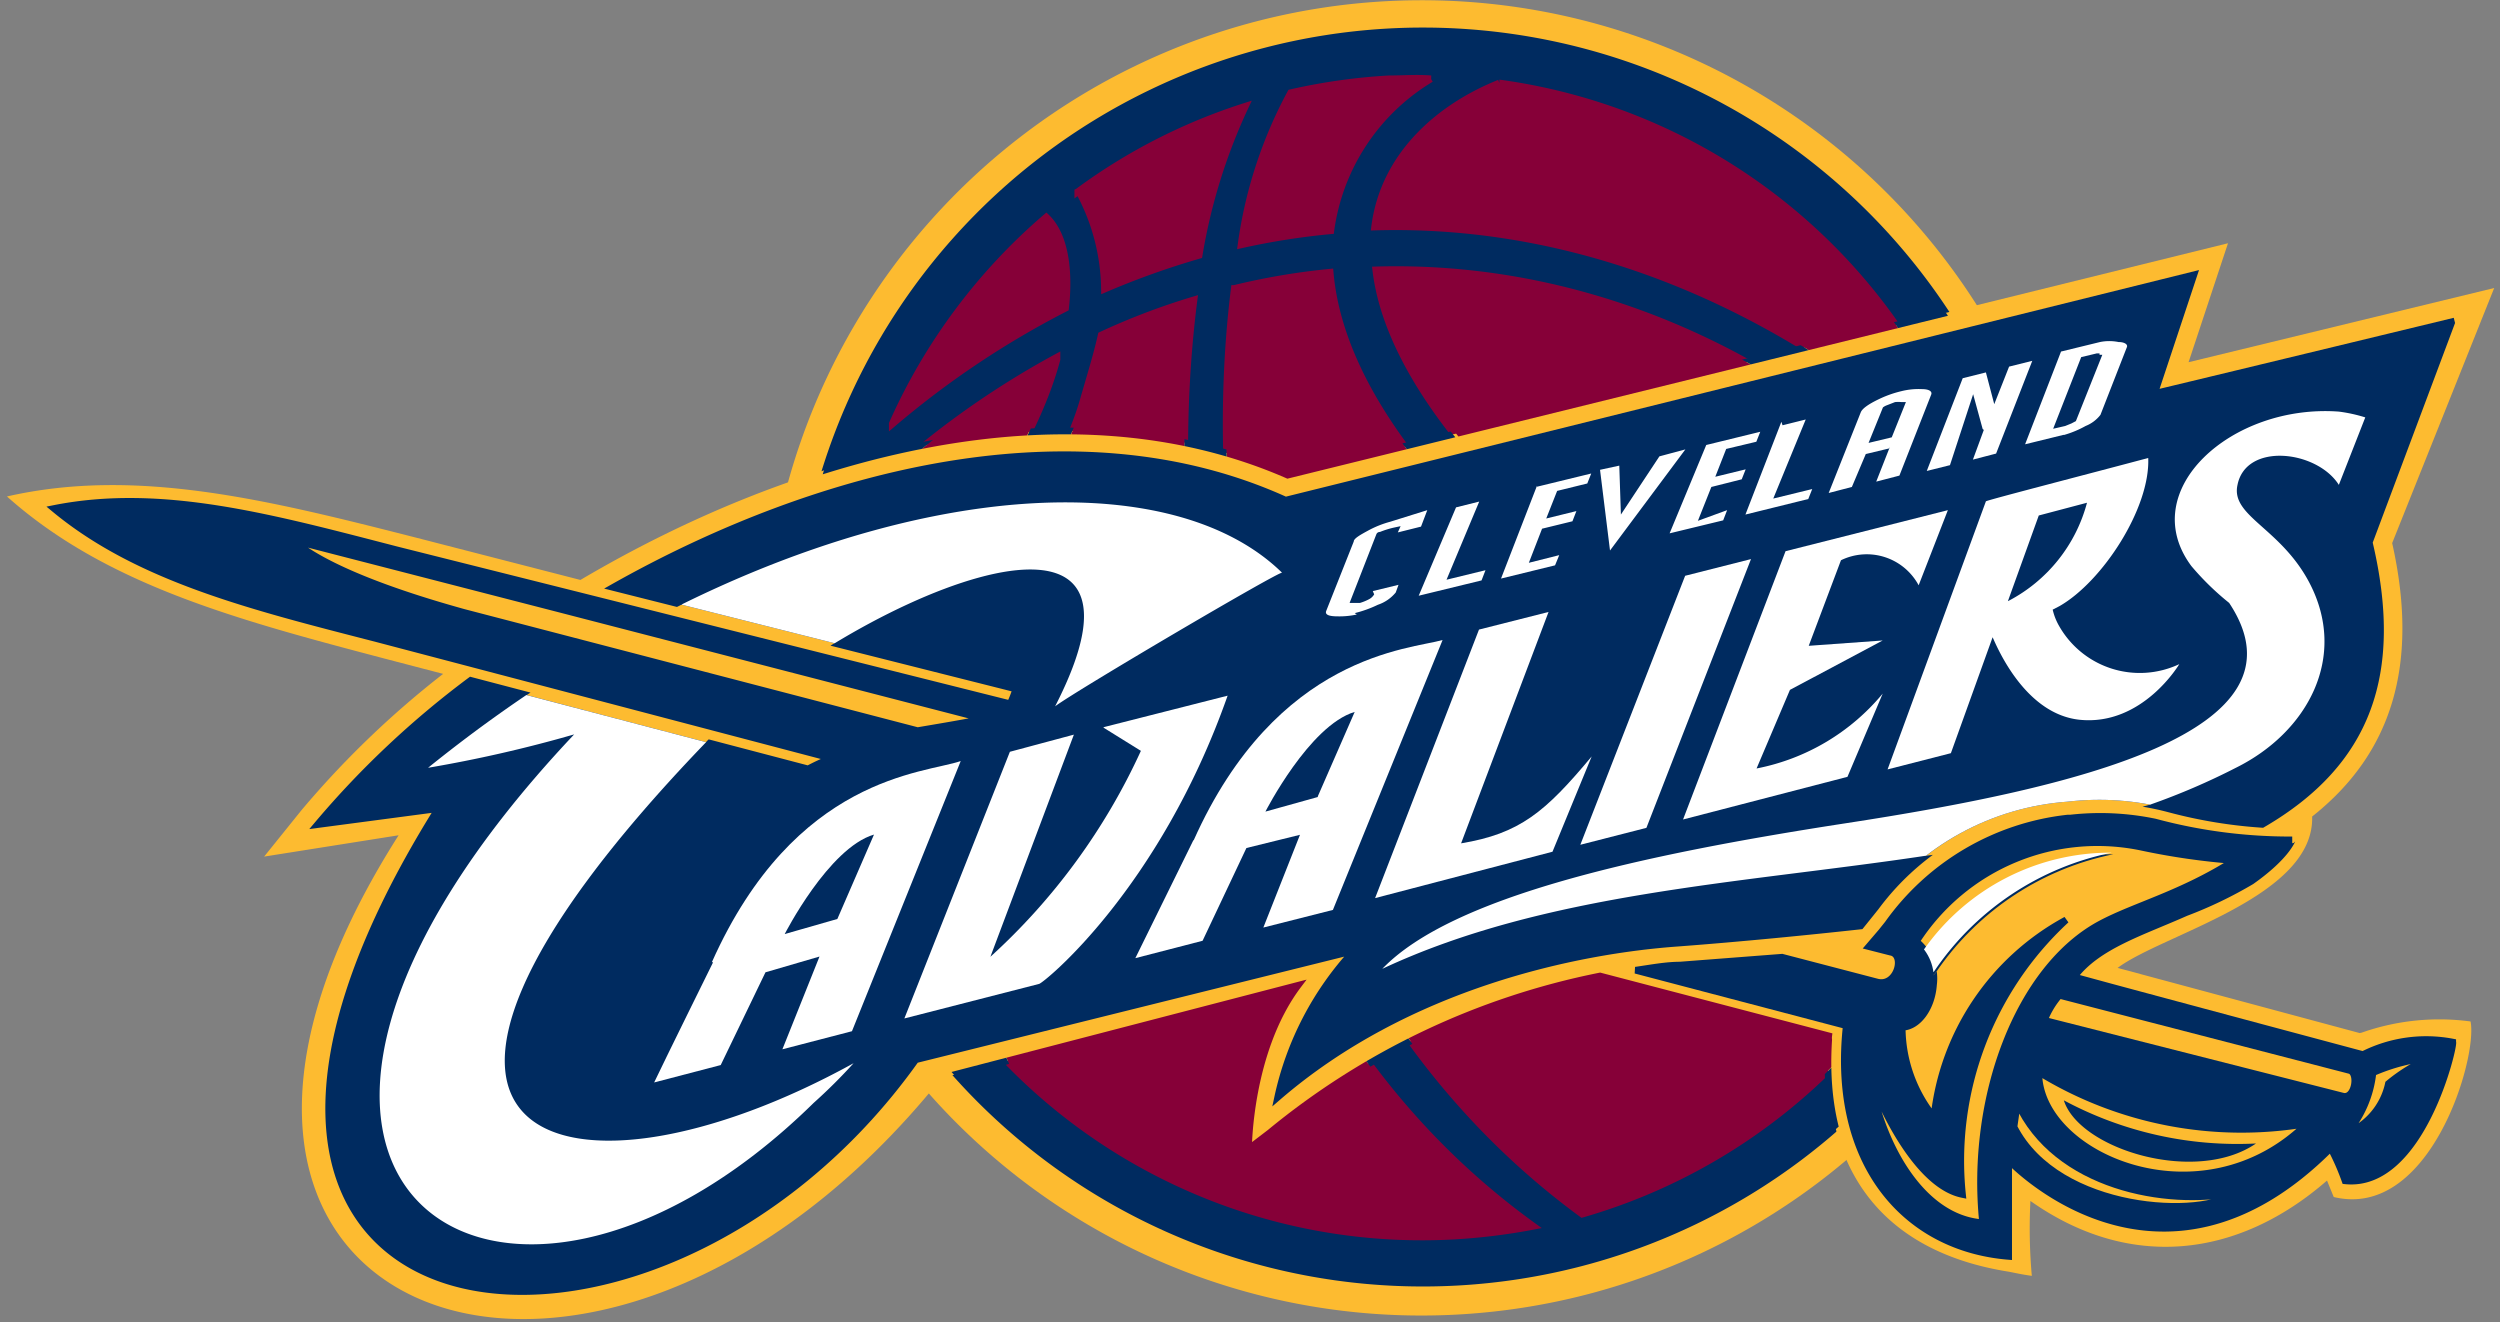<svg xmlns="http://www.w3.org/2000/svg" viewBox="0 0 107.81 57.02"><rect x="0" y="0" width="107.81" height="57.02" fill="#808080" stroke="none"/><defs><clipPath id="clip-path"><path class="cls-1" d="M59.9 3.43a25.62 25.62 0 00-4.24.6 19.3 19.3 0 00-2.14 6.52 30.78 30.78 0 013.87-.61 9.05 9.05 0 014.32-6.55h-.3c-.5 0-1 0-1.51.05m-.57 6.39c9.44-.28 18.56 3.83 25.78 10.85a25 25 0 00-20.4-17.07c-2.5 1-5 3-5.38 6.21M46.52 8.25a9 9 0 011.2 4.2A35 35 0 0151.8 11a24.56 24.56 0 012-6.43 24.83 24.83 0 00-7.23 3.69m-8 10a38.69 38.69 0 017.47-5c.13-1.48 0-3.11-.82-3.93a25.13 25.13 0 00-6.65 8.91m20.85-6.63c.36 3.06 2.53 7 7.81 11.75C73 29 80.05 35.87 82.21 42.08a24.87 24.87 0 004.06-15.15c0-.79-.13-1.58-.24-2.35-6.83-8.25-16.17-12.95-25.83-12.95h-.87m-6.1.82c-1.42 11.34 1.06 29.69 15 39.92A25 25 0 0080.79 44c-2.07-6.39-9.47-13.94-15.48-19.64-5.48-5-7.65-9.21-7.94-12.62a29.84 29.84 0 00-4.14.7m-5.74 2c-.19.87-.48 1.79-.79 2.87-.85 3-3.61 6.89-4.55 9.8-1.77 5.43-1.27 13.56 1.36 18.74a24.91 24.91 0 0019.26 7.45 26.36 26.36 0 003.36-.42C52.22 42.85 50 24.54 51.5 12.93a31 31 0 00-4 1.51m-10.17 7a25.06 25.06 0 00-.92 8.33 24.86 24.86 0 003.74 11.78A27.63 27.63 0 0141 25.18c1.33-3.26 3.64-6.19 4.56-9.68v-.1a37.61 37.61 0 00-8.27 6.07m.09-.31a1.49 1.49 0 00.18-.55l-.18.55"/></clipPath><clipPath id="clip-path-2"><path class="cls-1" d="M59.78 1.38a27 27 0 00-25.43 28.54 27 27 0 0028.54 25.43 27 27 0 0025.43-28.54 27 27 0 00-27-25.48h-1.58M55.66 4a25.62 25.62 0 014.24-.6c.61 0 1.21-.05 1.81 0a9.05 9.05 0 00-4.32 6.55 30.78 30.78 0 00-3.87.61A19.3 19.3 0 0155.66 4m9-.42a25 25 0 0120.4 17.06c-7.22-7-16.34-11.13-25.78-10.85.4-3.17 2.88-5.21 5.38-6.21M46.52 8.25a24.83 24.83 0 017.23-3.69 24.56 24.56 0 00-2 6.43 35 35 0 00-4.08 1.46 9 9 0 00-1.2-4.2m-1.4 1.11c.86.82 1 2.45.83 3.93a38.69 38.69 0 00-7.47 5 25.23 25.23 0 016.64-8.91m22 14c-5.28-4.79-7.45-8.69-7.81-11.75C69.3 11.35 79 16.08 86 24.58c.11.77.19 1.56.24 2.35a24.87 24.87 0 01-4.06 15.15C80.05 35.87 73 29 67.14 23.39M53.23 12.46a29.84 29.84 0 014.14-.7c.29 3.41 2.46 7.65 7.94 12.62 6 5.7 13.41 13.25 15.48 19.64a25 25 0 01-12.56 8.36c-13.94-10.23-16.42-28.58-15-39.92m-9.72 33.39c-2.63-5.18-3.13-13.31-1.36-18.74.94-2.91 3.7-6.85 4.55-9.8.31-1.08.6-2 .79-2.87a31 31 0 014-1.51c-1.53 11.61.72 29.93 14.63 40a26.36 26.36 0 01-3.36.42h-1.45a24.9 24.9 0 01-17.81-7.49m-7.11-16a25.06 25.06 0 01.92-8.33 37.61 37.61 0 018.27-6.07v.1c-.94 3.44-3.25 6.36-4.58 9.62a27.63 27.63 0 00-.86 16.4A24.86 24.86 0 0136.4 29.8m1.19-9.19a1.49 1.49 0 01-.18.55l.18-.55"/></clipPath><clipPath id="clip-path-3"><path class="cls-1" d="M86.11 36.57a24.33 24.33 0 00-4 3.43 1.18 1.18 0 00.18 1c.19.33.36.54.47.71a1.27 1.27 0 01.3-.77 9.84 9.84 0 018.07-4.1 12.18 12.18 0 00-7.67 5.13c-.23.25-.42.29-.54.2 0 .44-.31 1-.7 1.06a11.79 11.79 0 00-2 1.38v.78l.15 2.46a7.19 7.19 0 00.86 2.45c.56.71 2.19 3.05 4.76 3.31s.18-6.25 1-8.1c.78-1.87 1.82-4 3.49-4.92 1.68-.89 4.24-1.78 5.58-2.49A6.12 6.12 0 0098 36.61a48 48 0 01-5-.48 18.85 18.85 0 00-3.07-.27 7.92 7.92 0 00-3.74.75"/></clipPath><clipPath id="clip-path-4"><path class="cls-1" d="M55.53 20.47c-9.62-4.2-21.32-.9-30.5 4.52L18 23.2C11.53 21.55 5.87 20.14.3 21.41c4.26 3.8 9.9 5.31 16.32 7l2.49.65A40.35 40.35 0 0013 34.94l-1.61 2 5.8-.92C3.76 57.11 25.77 65 40.6 46.49l15.38-4c-2.14 2.84-2.14 7.06-2.14 7.06l.93-.71A32.33 32.33 0 0169 42.09l9.86 2.58a.65.65 0 000 .17c-.35 5.43 2.17 9.11 7.76 10 .32.06.56.12 1 .18a23.2 23.2 0 01-.06-3.23c4.25 3 8.92 2.49 12.79-.88l.29.71c4.15 1 6.22-6 5.9-7.57a10.08 10.08 0 00-4.69.48l-10.53-2.79c1.92-1.44 8.3-3 8.39-6.38s0-.1 0-.15c3.43-2.71 4.63-6.54 3.45-11.79l4.4-11-13.18 3.2 1.7-5.13-40.55 10zm24.06 15C89.37 34 99.85 31.6 96.13 26a11.7 11.7 0 01-1.63-1.59c-2.42-3.25 1.72-7 6.36-6.66A6.56 6.56 0 01102 18l-1.14 2.91c-.94-1.49-4-1.85-4.37 0-.3 1.35 1.84 1.84 3.09 4.2 1.7 3.22-.07 6.47-3.16 8a29.44 29.44 0 01-3.7 1.59c-1 .27-2.11.56-3.44.94A38.54 38.54 0 0183 36.91c-8 1.2-16.37 1.58-23.39 4.87 3-3.12 11.11-4.91 20-6.28M29 26.27c11.28-5.68 21.78-6 26.28-1.58-.18-.05-8.89 5.1-9.79 5.77C49.82 22 42 23.94 35.56 28L29 26.27zm-10.54 6.84q2.33-1.87 4.68-3.42l7.55 2.07a4.17 4.17 0 00-.36.37c-16.8 17.52-5.75 20.47 6.48 13.72a23.18 23.18 0 01-1.72 1.71c-13.6 13.36-28.43 3.3-10.33-15.89-1.93.55-5.82 1.45-6.26 1.45"/></clipPath><clipPath id="clip-path-5"><path class="cls-1" d="M82.64 40.6a2.07 2.07 0 01.74 1.86c-.07 1-.66 1.82-1.35 1.84s0 0 0 .07a6.18 6.18 0 001.37 3.8 11 11 0 015.7-8.5 14.14 14.14 0 00-4.47 11.84c-1.86-.37-3.41-3.5-4-5.15.42 2.82 2.17 6.18 4.87 6.37-.56-5.41 1.55-11 5.09-12.89 1.46-.78 3.51-1.29 5.76-2.73a30 30 0 01-4-.57 11.08 11.08 0 00-2-.18 9.22 9.22 0 00-7.78 4.24"/></clipPath><clipPath id="clip-path-6"><path class="cls-1" d="M55.44 21.57c-9-4.09-20.1-1.26-29 3.76l17.37 4.38a4.74 4.74 0 01-.25.64l-7.71 2.35a9.06 9.06 0 00-1 .46l-14.56-3.82a39.85 39.85 0 00-6.6 6.22l5.21-.68C4 58.72 28.09 61.74 39.49 45.7l18.9-4.7a13.49 13.49 0 00-3.29 6.32c5.6-4.84 12.9-6.34 17.27-6.65 2.66-.2 5.6-.49 7.87-.74l.64-.81a11.34 11.34 0 018.29-4.55 11.74 11.74 0 014.39.32 20.81 20.81 0 004 .66c4.59-2.67 5.94-6.54 4.61-12.16l3.55-9.47s-9 2.18-12.8 3.09l1.7-5.12-39.18 9.68z"/></clipPath><style>.cls-1,.cls-4,.cls-6{fill:none}.cls-2{fill:#fdbb30}.cls-3{fill:#002b60}.cls-4,.cls-6{stroke:#002b60;stroke-width:.29px}.cls-6{stroke:#860038}.cls-12{fill:#fff}</style></defs><g id="Layer_2" data-name="Layer 2"><g id="Layer_1-2" data-name="Layer 1"><g id="g4974"><g id="g4980"><path id="path4982" class="cls-2" d="M33 30a28.36 28.36 0 1130 26.68A28.34 28.34 0 0133 30"/></g><g id="g4984"><path id="path4986" class="cls-3" d="M88.32 26.81A27 27 0 1159.78 1.38a27 27 0 0128.54 25.43"/></g><g id="g4988"><path id="path4990" class="cls-4" d="M88.32 26.81A27 27 0 1159.78 1.38a27 27 0 0128.54 25.43z"/></g><g id="g4992"><path id="path4994" d="M86.27 26.93a24.87 24.87 0 01-4.06 15.15C80.05 35.87 73 29 67.14 23.39c-5.28-4.79-7.45-8.69-7.81-11.75C69.3 11.35 79 16.08 86 24.58c.11.77.19 1.56.24 2.35M80.79 44a25 25 0 01-12.56 8.36c-13.94-10.23-16.42-28.58-15-39.92a29.45 29.45 0 014.13-.7c.29 3.41 2.46 7.65 7.94 12.62 6 5.7 13.41 13.25 15.48 19.64m-14.65 8.88a26.36 26.36 0 01-3.36.42 24.91 24.91 0 01-19.26-7.45c-2.62-5.18-3.13-13.31-1.36-18.74.94-2.91 3.7-6.85 4.55-9.8.31-1.08.6-2 .79-2.86a29.65 29.65 0 014-1.52c-1.53 11.61.72 29.92 14.63 40m-26-11.3a25 25 0 01-2.82-20.11 37.61 37.61 0 018.27-6.07v.1c-.93 3.45-3.24 6.37-4.57 9.63a27.63 27.63 0 00-.86 16.4m-2.73-20.42c.06-.18.12-.36.17-.55a1.31 1.31 0 01-.17.55m1.07-2.89a25.23 25.23 0 016.64-8.91c.86.82 1 2.45.83 3.93a38.69 38.69 0 00-7.47 5m8-10a24.83 24.83 0 017.23-3.69 24.56 24.56 0 00-2 6.43 35 35 0 00-4.08 1.46 9 9 0 00-1.2-4.2M55.66 4a25.62 25.62 0 014.24-.6c.61 0 1.21-.05 1.81 0a9.05 9.05 0 00-4.32 6.55 30.78 30.78 0 00-3.87.61A19.3 19.3 0 0155.66 4m9-.42a25 25 0 0120.4 17.06c-7.22-7-16.34-11.13-25.78-10.85.4-3.17 2.88-5.21 5.38-6.21" fill="#860038"/></g><g id="g4996"><path id="path4998" class="cls-6" d="M86.27 26.93a24.87 24.87 0 01-4.06 15.15C80.05 35.87 73 29 67.14 23.39c-5.28-4.79-7.45-8.69-7.81-11.75C69.3 11.35 79 16.08 86 24.58c.14.77.22 1.56.27 2.35zM80.79 44a25 25 0 01-12.56 8.36c-13.94-10.23-16.42-28.58-15-39.92a29.45 29.45 0 014.13-.7c.29 3.41 2.46 7.65 7.94 12.62 6 5.7 13.41 13.25 15.48 19.64zm-14.66 8.88a26.36 26.36 0 01-3.36.42 24.91 24.91 0 01-19.26-7.45c-2.62-5.18-3.13-13.31-1.36-18.74.94-2.91 3.7-6.85 4.55-9.8.31-1.08.6-2 .79-2.86a29.65 29.65 0 014-1.52c-1.49 11.61.73 29.92 14.64 39.95zm-26-11.3a25 25 0 01-2.82-20.11 37.61 37.61 0 018.27-6.07v.1c-.94 3.5-3.25 6.42-4.58 9.68a27.63 27.63 0 00-.86 16.4zm-2.72-20.42c.06-.18.12-.36.17-.55a1.31 1.31 0 01-.17.55zm1.07-2.89a25.23 25.23 0 016.64-8.91c.86.82 1 2.45.83 3.93a38.69 38.69 0 00-7.47 5zm8-10a24.83 24.83 0 017.23-3.69 24.56 24.56 0 00-2 6.43 35 35 0 00-4.08 1.46 9 9 0 00-1.11-4.22zM55.66 4a25.62 25.62 0 014.24-.6c.61 0 1.21-.05 1.81 0a9.05 9.05 0 00-4.32 6.55 30.78 30.78 0 00-3.87.61A19.3 19.3 0 0155.66 4zm9-.42a25 25 0 0120.4 17.06c-7.22-7-16.34-11.13-25.78-10.85.4-3.17 2.88-5.21 5.38-6.21z"/></g><g id="g5000"><path id="path5002" class="cls-2" d="M101.76 44.55l-10.44-2.81c1.92-1.44 8.3-3 8.39-6.38v-.15c3.43-2.71 4.63-6.54 3.45-11.79l4.4-11-13.18 3.2 1.7-5.13-40.55 10c-9.62-4.2-21.32-.9-30.5 4.52L18 23.2C11.53 21.55 5.87 20.14.3 21.41c4.26 3.8 9.9 5.31 16.32 7l2.49.65A40.35 40.35 0 0013 34.94l-1.61 2 5.8-.92C3.76 57.11 25.77 65 40.6 46.49l15.38-4c-2.14 2.84-2.14 7.06-2.14 7.06l.93-.71A32.33 32.33 0 0169 42.09l9.86 2.58a.65.65 0 000 .17c-.35 5.43 2.17 9.11 7.76 10 .32.06.56.12 1 .18a23.2 23.2 0 01-.06-3.23c4.25 3 8.92 2.49 12.79-.88l.29.71c4.15 1 6.22-6 5.9-7.57a10.08 10.08 0 00-4.69.48"/></g></g><g clip-path="url(#clip-path)" id="g5004"><g id="g5006"><g id="g5012"><path id="path5014" class="cls-2" d="M101.76 44.55l-10.44-2.81c1.92-1.44 8.3-3 8.39-6.38v-.15c3.43-2.71 4.63-6.54 3.45-11.79l4.4-11-13.18 3.2 1.7-5.13-40.55 10c-9.62-4.2-21.32-.9-30.5 4.52L18 23.2C11.53 21.55 5.87 20.14.3 21.41c4.26 3.8 9.9 5.31 16.32 7l2.49.65A40.35 40.35 0 0013 34.94l-1.61 2 5.8-.92C3.76 57.11 25.77 65 40.6 46.49l15.38-4c-2.14 2.84-2.14 7.06-2.14 7.06l.93-.71A32.33 32.33 0 0169 42.09l9.86 2.58a.65.65 0 000 .17c-.35 5.43 2.17 9.11 7.76 10 .32.06.56.12 1 .18a23.2 23.2 0 01-.06-3.23c4.25 3 8.92 2.49 12.79-.88l.29.71c4.15 1 6.22-6 5.9-7.57a10.08 10.08 0 00-4.69.48"/></g><g id="g5016"><path id="path5018" class="cls-6" d="M101.76 44.55l-10.44-2.81c1.92-1.44 8.3-3 8.39-6.38v-.15c3.43-2.71 4.63-6.54 3.45-11.79l4.4-11-13.18 3.2 1.7-5.13-40.55 10c-9.62-4.2-21.32-.9-30.5 4.52L18 23.2C11.53 21.55 5.87 20.14.3 21.41c4.26 3.8 9.9 5.31 16.32 7l2.49.65A40.35 40.35 0 0013 34.94l-1.61 2 5.8-.92C3.76 57.11 25.77 65 40.6 46.49l15.38-4c-2.14 2.84-2.14 7.06-2.14 7.06l.93-.71A32.33 32.33 0 0169 42.09l9.86 2.58a.65.65 0 000 .17c-.35 5.43 2.17 9.11 7.76 10 .32.06.56.12 1 .18a23.2 23.2 0 01-.06-3.23c4.25 3 8.92 2.49 12.79-.88l.29.71c4.15 1 6.22-6 5.9-7.57a10.08 10.08 0 00-4.78.5z"/></g></g></g><g clip-path="url(#clip-path-2)" id="g5020"><g id="g5022"><g id="g5028"><path id="path5030" class="cls-2" d="M101.76 44.55l-10.44-2.81c1.92-1.44 8.3-3 8.39-6.38v-.15c3.43-2.71 4.63-6.54 3.45-11.79l4.4-11-13.18 3.2 1.7-5.13-40.55 10c-9.62-4.2-21.32-.9-30.5 4.52L18 23.2C11.53 21.55 5.87 20.14.3 21.41c4.26 3.8 9.9 5.31 16.32 7l2.49.65A40.35 40.35 0 0013 34.94l-1.61 2 5.8-.92C3.76 57.11 25.77 65 40.6 46.49l15.38-4c-2.14 2.84-2.14 7.06-2.14 7.06l.93-.71A32.33 32.33 0 0169 42.09l9.86 2.58a.65.65 0 000 .17c-.35 5.43 2.17 9.11 7.76 10 .32.06.56.12 1 .18a23.2 23.2 0 01-.06-3.23c4.25 3 8.92 2.49 12.79-.88l.29.71c4.15 1 6.22-6 5.9-7.57a10.08 10.08 0 00-4.69.48"/></g><g id="g5032"><path id="path5034" class="cls-4" d="M101.76 44.55l-10.44-2.81c1.92-1.44 8.3-3 8.39-6.38v-.15c3.43-2.71 4.63-6.54 3.45-11.79l4.4-11-13.18 3.2 1.7-5.13-40.55 10c-9.62-4.2-21.32-.9-30.5 4.52L18 23.2C11.53 21.55 5.87 20.14.3 21.41c4.26 3.8 9.9 5.31 16.32 7l2.49.65A40.35 40.35 0 0013 34.94l-1.61 2 5.8-.92C3.76 57.11 25.77 65 40.6 46.49l15.38-4c-2.14 2.84-2.14 7.06-2.14 7.06l.93-.71A32.33 32.33 0 0169 42.09l9.86 2.58a.65.65 0 000 .17c-.35 5.43 2.17 9.11 7.76 10 .32.06.56.12 1 .18a23.2 23.2 0 01-.06-3.23c4.25 3 8.92 2.49 12.79-.88l.29.71c4.15 1 6.22-6 5.9-7.57a10.08 10.08 0 00-4.78.5z"/></g></g></g><g id="g5038"><g id="g5044"><path id="path5046" class="cls-3" d="M105.77 44.94a6.05 6.05 0 00-3.87.54s-8-2.14-10.92-2.93l-1.54-.42c1-1.34 2.91-1.92 4.82-2.77A18.09 18.09 0 0097.09 38c1.53-1.08 1.75-1.78 1.76-1.78a22.4 22.4 0 01-5.92-.77 11.55 11.55 0 00-3.65-.17h-.11a11 11 0 00-7.76 4.56l-.28.35-.54.63.94.24c.65.1.28 1.51-.58 1.29l-4.1-1.07-4.41.34c-.58 0-1.22.12-1.91.22l9.09 2.39c-.65 5.94 2.54 9.59 7 9.95v-4.15s6.47 6.94 13.89-.52a10.55 10.55 0 01.62 1.41c3.27.38 4.71-5.94 4.6-6"/></g><g id="g5048"><path id="path5050" class="cls-4" d="M105.77 44.94a6.05 6.05 0 00-3.87.54s-8-2.14-10.92-2.93l-1.54-.42c1-1.34 2.91-1.92 4.82-2.77A18.09 18.09 0 0097.09 38c1.53-1.08 1.75-1.78 1.76-1.78a22.4 22.4 0 01-5.92-.77 11.55 11.55 0 00-3.65-.17h-.11a11 11 0 00-7.76 4.56l-.28.35-.54.63.94.24c.65.1.28 1.51-.58 1.29l-4.1-1.07-4.41.34c-.58 0-1.22.12-1.91.22l9.09 2.39c-.65 5.94 2.54 9.59 7 9.95v-4.15s6.47 6.94 13.89-.52a10.55 10.55 0 01.62 1.41c3.31.35 4.75-5.92 4.64-5.98z"/></g></g><g clip-path="url(#clip-path-3)" id="g5052"><g id="g5054"><g id="g5060"><path id="path5062" class="cls-2" d="M92.38 36.54a9.29 9.29 0 00-9.74 4.06 2.07 2.07 0 01.74 1.86c-.07 1-.66 1.82-1.35 1.84v.07a6.18 6.18 0 001.37 3.8 11 11 0 015.7-8.5 14.14 14.14 0 00-4.47 11.84c-1.86-.37-3.41-3.5-4-5.15.42 2.82 2.17 6.18 4.87 6.37-.56-5.41 1.55-11 5.09-12.89 1.46-.78 3.51-1.29 5.76-2.73a30 30 0 01-4-.57"/></g><g id="g5064"><path id="path5066" class="cls-4" d="M92.38 36.54a9.29 9.29 0 00-9.74 4.06 2.07 2.07 0 01.74 1.86c-.07 1-.66 1.82-1.35 1.84v.07a6.18 6.18 0 001.37 3.8 11 11 0 015.7-8.5 14.14 14.14 0 00-4.47 11.84c-1.86-.37-3.41-3.5-4-5.15.42 2.82 2.17 6.18 4.87 6.37-.56-5.41 1.55-11 5.09-12.89 1.46-.78 3.51-1.29 5.76-2.73a30 30 0 01-3.97-.57z"/></g></g></g><g id="g5070"><g id="g5076"><path id="path5078" class="cls-3" d="M39.57 31.51L20 26.41c-5.59-1.55-7-2.8-7.4-3.12L24 26.23 42.43 31c-.83.2-2.09.41-2.86.54m66.14-17.63s-9 2.18-12.8 3.09l1.7-5.12-39.17 9.69c-9-4.09-20.1-1.26-29 3.76l17.37 4.38a4.74 4.74 0 01-.25.64l-26.42-6.63C11.79 22.34 7 21 2.33 21.93c3.61 3 8.47 4.21 13.83 5.59l19.69 5.18a9.06 9.06 0 00-1 .46L20.3 29.34a39.54 39.54 0 00-6.61 6.22l5.21-.69C4 58.72 28.09 61.74 39.49 45.7l18.9-4.7a13.49 13.49 0 00-3.29 6.32c5.6-4.84 12.9-6.34 17.27-6.65 2.66-.2 5.6-.49 7.87-.74l.65-.81a11.31 11.31 0 018.28-4.55 11.74 11.74 0 014.39.32 20.81 20.81 0 004 .66c4.59-2.67 5.94-6.54 4.61-12.16l3.55-9.47z"/></g></g><g clip-path="url(#clip-path-4)" id="g5080"><g id="g5082"><g id="g5088"><path id="path5090" class="cls-3" d="M39.57 31.51L20 26.41c-5.59-1.55-7-2.8-7.4-3.12L24 26.23 42.43 31c-.83.2-2.09.41-2.86.54m66.14-17.63s-9 2.18-12.8 3.09l1.7-5.12-39.17 9.69c-9-4.09-20.1-1.26-29 3.76l17.37 4.38a4.74 4.74 0 01-.25.64l-26.42-6.63C11.79 22.34 7 21 2.33 21.93c3.61 3 8.47 4.21 13.83 5.59l19.69 5.18a9.06 9.06 0 00-1 .46L20.3 29.34a39.54 39.54 0 00-6.61 6.22l5.21-.69C4 58.72 28.09 61.74 39.49 45.7l18.9-4.7a13.49 13.49 0 00-3.29 6.32c5.6-4.84 12.9-6.34 17.27-6.65 2.66-.2 5.6-.49 7.87-.74l.65-.81a11.31 11.31 0 018.28-4.55 11.74 11.74 0 014.39.32 20.81 20.81 0 004 .66c4.59-2.67 5.94-6.54 4.61-12.16l3.55-9.47z"/></g><g id="g5092"><path id="path5094" class="cls-4" d="M39.57 31.51L20 26.41c-5.59-1.55-7-2.8-7.4-3.12L24 26.23 42.43 31c-.83.17-2.09.38-2.86.51zm66.14-17.63s-9 2.18-12.8 3.09l1.7-5.12-39.17 9.72c-9-4.09-20.1-1.26-29 3.76l17.37 4.38a4.74 4.74 0 01-.25.64l-26.42-6.63C11.79 22.34 7 21 2.33 21.93c3.61 3 8.47 4.21 13.83 5.59l19.69 5.18a9.06 9.06 0 00-1 .46L20.3 29.34a39.54 39.54 0 00-6.61 6.22l5.21-.69C4 58.72 28.09 61.74 39.49 45.7l18.9-4.7a13.49 13.49 0 00-3.29 6.32c5.6-4.84 12.9-6.34 17.27-6.65 2.66-.2 5.6-.49 7.87-.74l.65-.81a11.31 11.31 0 018.28-4.55 11.74 11.74 0 014.39.32 20.81 20.81 0 004 .66c4.59-2.67 5.94-6.54 4.61-12.16l3.55-9.47z"/></g></g></g><g id="g5098"><g id="g5104"><path id="path5106" class="cls-2" d="M102.33 46.26a8.28 8.28 0 012.54-.66 7.38 7.38 0 00-1.87 1.13 3 3 0 01-1.8 2.15 4.8 4.8 0 001.13-2.62"/></g><g id="g5108"><path id="path5110" class="cls-4" d="M102.33 46.26a8.28 8.28 0 012.54-.66 7.38 7.38 0 00-1.87 1.13 3 3 0 01-1.8 2.15 4.8 4.8 0 001.13-2.62z"/></g><g id="g5112"><path id="path5114" class="cls-2" d="M87 47.55c1.65 3.64 6.47 4.49 9.38 3.88-1.3 1.13-7.63.89-9.53-2.83l.15-1.05"/></g><g id="g5116"><path id="path5118" class="cls-4" d="M87 47.55c1.65 3.64 6.47 4.49 9.38 3.88-1.3 1.13-7.63.89-9.53-2.83z"/></g><g id="g5120"><path id="path5122" class="cls-2" d="M88.81 42.92l12.51 3.24c.41.1.24 1.25-.29 1.11L88.16 44a3.66 3.66 0 01.65-1.08"/></g><g id="g5124"><path id="path5126" class="cls-4" d="M88.81 42.92l12.51 3.24c.41.1.24 1.25-.29 1.11L88.16 44a3.66 3.66 0 01.65-1.08z"/></g><g id="g5128"><path id="path5130" class="cls-2" d="M99.48 48.46c-4.52 4.45-11.6 1.39-11.56-2.23a16.69 16.69 0 0011.56 2.23"/></g><g id="g5132"><path id="path5134" class="cls-4" d="M99.48 48.46c-4.52 4.45-11.6 1.39-11.56-2.23a16.69 16.69 0 0011.56 2.23z"/></g></g><g clip-path="url(#clip-path-5)" id="g5136"><g id="g5138"><g id="g5144"><path id="path5146" class="cls-12" d="M83 40.9c-.56.68-.28 1.78.4 1a12.18 12.18 0 017.67-5.13A9.84 9.84 0 0083 40.9"/></g></g></g><g id="g5150"><g id="g5156"><path id="path5158" class="cls-3" d="M97.32 49.31A15.82 15.82 0 0189 47.45c.67 2.11 5.69 3.65 8.29 1.86"/></g><g id="g5160"><path id="path5162" class="cls-12" d="M85.5 18.5l-.41-1.5-1 3.06-1 .25 1.55-4 1-.25.36 1.37.64-1.62 1-.25-1.56 4-1 .26.47-1.28m-3.34-1.2H82a1.35 1.35 0 00-.28 0l-.36.14a.61.61 0 00-.16.09l-.62 1.53 1-.24.61-1.52zm-.75 2l-1 .24-.6 1.42-1 .26 1.38-3.47c.06-.17.34-.36.75-.56a4.77 4.77 0 011-.36 3.06 3.06 0 01.89-.09c.29 0 .46.09.4.24l-1.37 3.49-1 .26.59-1.5zm-4.59-1l1-.25-1.4 3.41 1.68-.41-.17.43-2.71.67 1.55-4zm-3.29.85l2.33-.57-.17.43-1.3.31-.47 1.2 1.31-.32-.17.43-1.31.33-.58 1.46 1.26-.46-.17.44L72 23zm-7.3 1.8l2.34-.57-.17.43-1.3.32-.47 1.19 1.3-.32-.17.44-1.31.32-.57 1.47 1.31-.33-.18.44-2.33.57 1.55-4zm-3.49.89l1-.25L62.38 25l1.68-.41-.17.44-2.71.66zm-4.28 4.62a3.48 3.48 0 01-.81.08c-.37 0-.57-.06-.51-.23l1.19-3c0-.13.29-.29.62-.47a4.36 4.36 0 01.95-.38l1.6-.5-.27.71-1 .25.12-.27-.28.06a3.77 3.77 0 00-.61.19c-.11 0-.15.08-.16.11L58.2 26h.45a2.14 2.14 0 00.39-.16.54.54 0 00.22-.21l-.06-.14 1.11-.27-.12.33a1.69 1.69 0 01-.77.53 5.06 5.06 0 01-1 .36M89 18.75l-1.67.41 1.55-4 1.68-.41a2 2 0 01.8 0c.25 0 .41.1.36.22l-1.14 2.92a1.52 1.52 0 01-.64.48 4.38 4.38 0 01-.94.39m1.54-3.52h-.12l-.67.16-1.21 3.09.52-.12.27-.11.19-.1 1.14-2.86h-.12M69 20.26l.83-.18.07 2.11 1.66-2.51 1.12-.3-3.25 4.36z"/></g><g id="g5164"><path id="path5166" class="cls-12" d="M47.59 31.38l1.61 1a27.37 27.37 0 01-6.49 8.88l3.6-9.58-2.76.74L39 43.92l5.81-1.49C45 42.4 50 38.36 52.94 30l-5.35 1.36"/></g><g id="g5168"><path id="path5170" class="cls-12" d="M36.11 39.63l-2.27.65s1.89-3.71 3.85-4.29l-1.58 3.64m-5.36 1.87s-2.12 4.29-2.54 5.18l2.87-.75 1.93-4 2.33-.68-1.6 4 3-.78 4.69-11.65c-1.57.54-7.14.64-10.73 8.67"/></g><g id="g5172"><path id="path5174" class="cls-12" d="M86.59 25.92l1.33-3.69 2.08-.55a6.72 6.72 0 01-3.4 4.24M88.8 27a2.55 2.55 0 01-.28-.71l.29-.15c1.86-1.06 3.92-4.23 3.83-6.39-2.62.7-7 1.83-7 1.87L81.4 33.18l2.73-.7 1.8-5c.21.47 1.41 3.32 3.76 3.56 2.71.27 4.29-2.4 4.29-2.4A4 4 0 0188.8 27"/></g><g id="g5176"><path id="path5178" class="cls-12" d="M56.83 34.37l-2.26.63s1.89-3.71 3.85-4.3l-1.59 3.64m-5.36 1.88s-2.08 4.22-2.51 5.1l2.9-.75 1.89-4 2.31-.57-1.58 4 3-.76 4.73-11.64c-1.38.4-7.15.61-10.74 8.65"/></g><g id="g5180"><path id="path5182" class="cls-12" d="M72.67 24.83l-4.52 11.6L71 35.7l4.51-11.59z"/></g><g id="g5184"><path id="path5186" class="cls-12" d="M75.75 33.14l1.44-3.39 4-2.13-3.19.23 1.39-3.69a2.54 2.54 0 013.35 1.08L84 22l-7 1.77-4.42 11.57 7.09-1.84 1.52-3.59a9.39 9.39 0 01-5.44 3.23"/></g><g id="g5188"><path id="path5190" class="cls-12" d="M63 36.39l3.78-10-3 .76-4.48 11.58 7.65-2 1.69-4.11c-2 2.4-3.1 3.33-5.64 3.75"/></g></g><g clip-path="url(#clip-path-6)" id="g5192"><g id="g5194"><g id="g5200"><path id="path5202" class="cls-12" d="M102 18l-1.14 2.91c-.94-1.49-4-1.85-4.37 0-.3 1.35 1.84 1.84 3.09 4.2 1.7 3.22-.07 6.47-3.16 8a29.44 29.44 0 01-3.7 1.59c-1 .27-2.11.56-3.44.94A38.54 38.54 0 0183 36.91c-8 1.2-16.37 1.58-23.39 4.87 3-3.12 11.11-4.91 20-6.28 9.76-1.5 20.24-3.9 16.52-9.5a11.7 11.7 0 01-1.63-1.59c-2.42-3.25 1.72-7 6.36-6.66A6.56 6.56 0 01102 18"/></g><g id="g5204"><path id="path5206" class="cls-12" d="M55.29 24.7c0-.15-8.89 5.08-9.79 5.76 5.65-11-9.41-4.35-15.17 1.67-16.8 17.52-5.75 20.47 6.48 13.72a23.18 23.18 0 01-1.72 1.71c-13.6 13.36-28.43 3.3-10.33-15.89a57.36 57.36 0 01-6.3 1.44C33.22 21.2 49.4 18.93 55.29 24.7"/></g></g></g></g></g></svg>